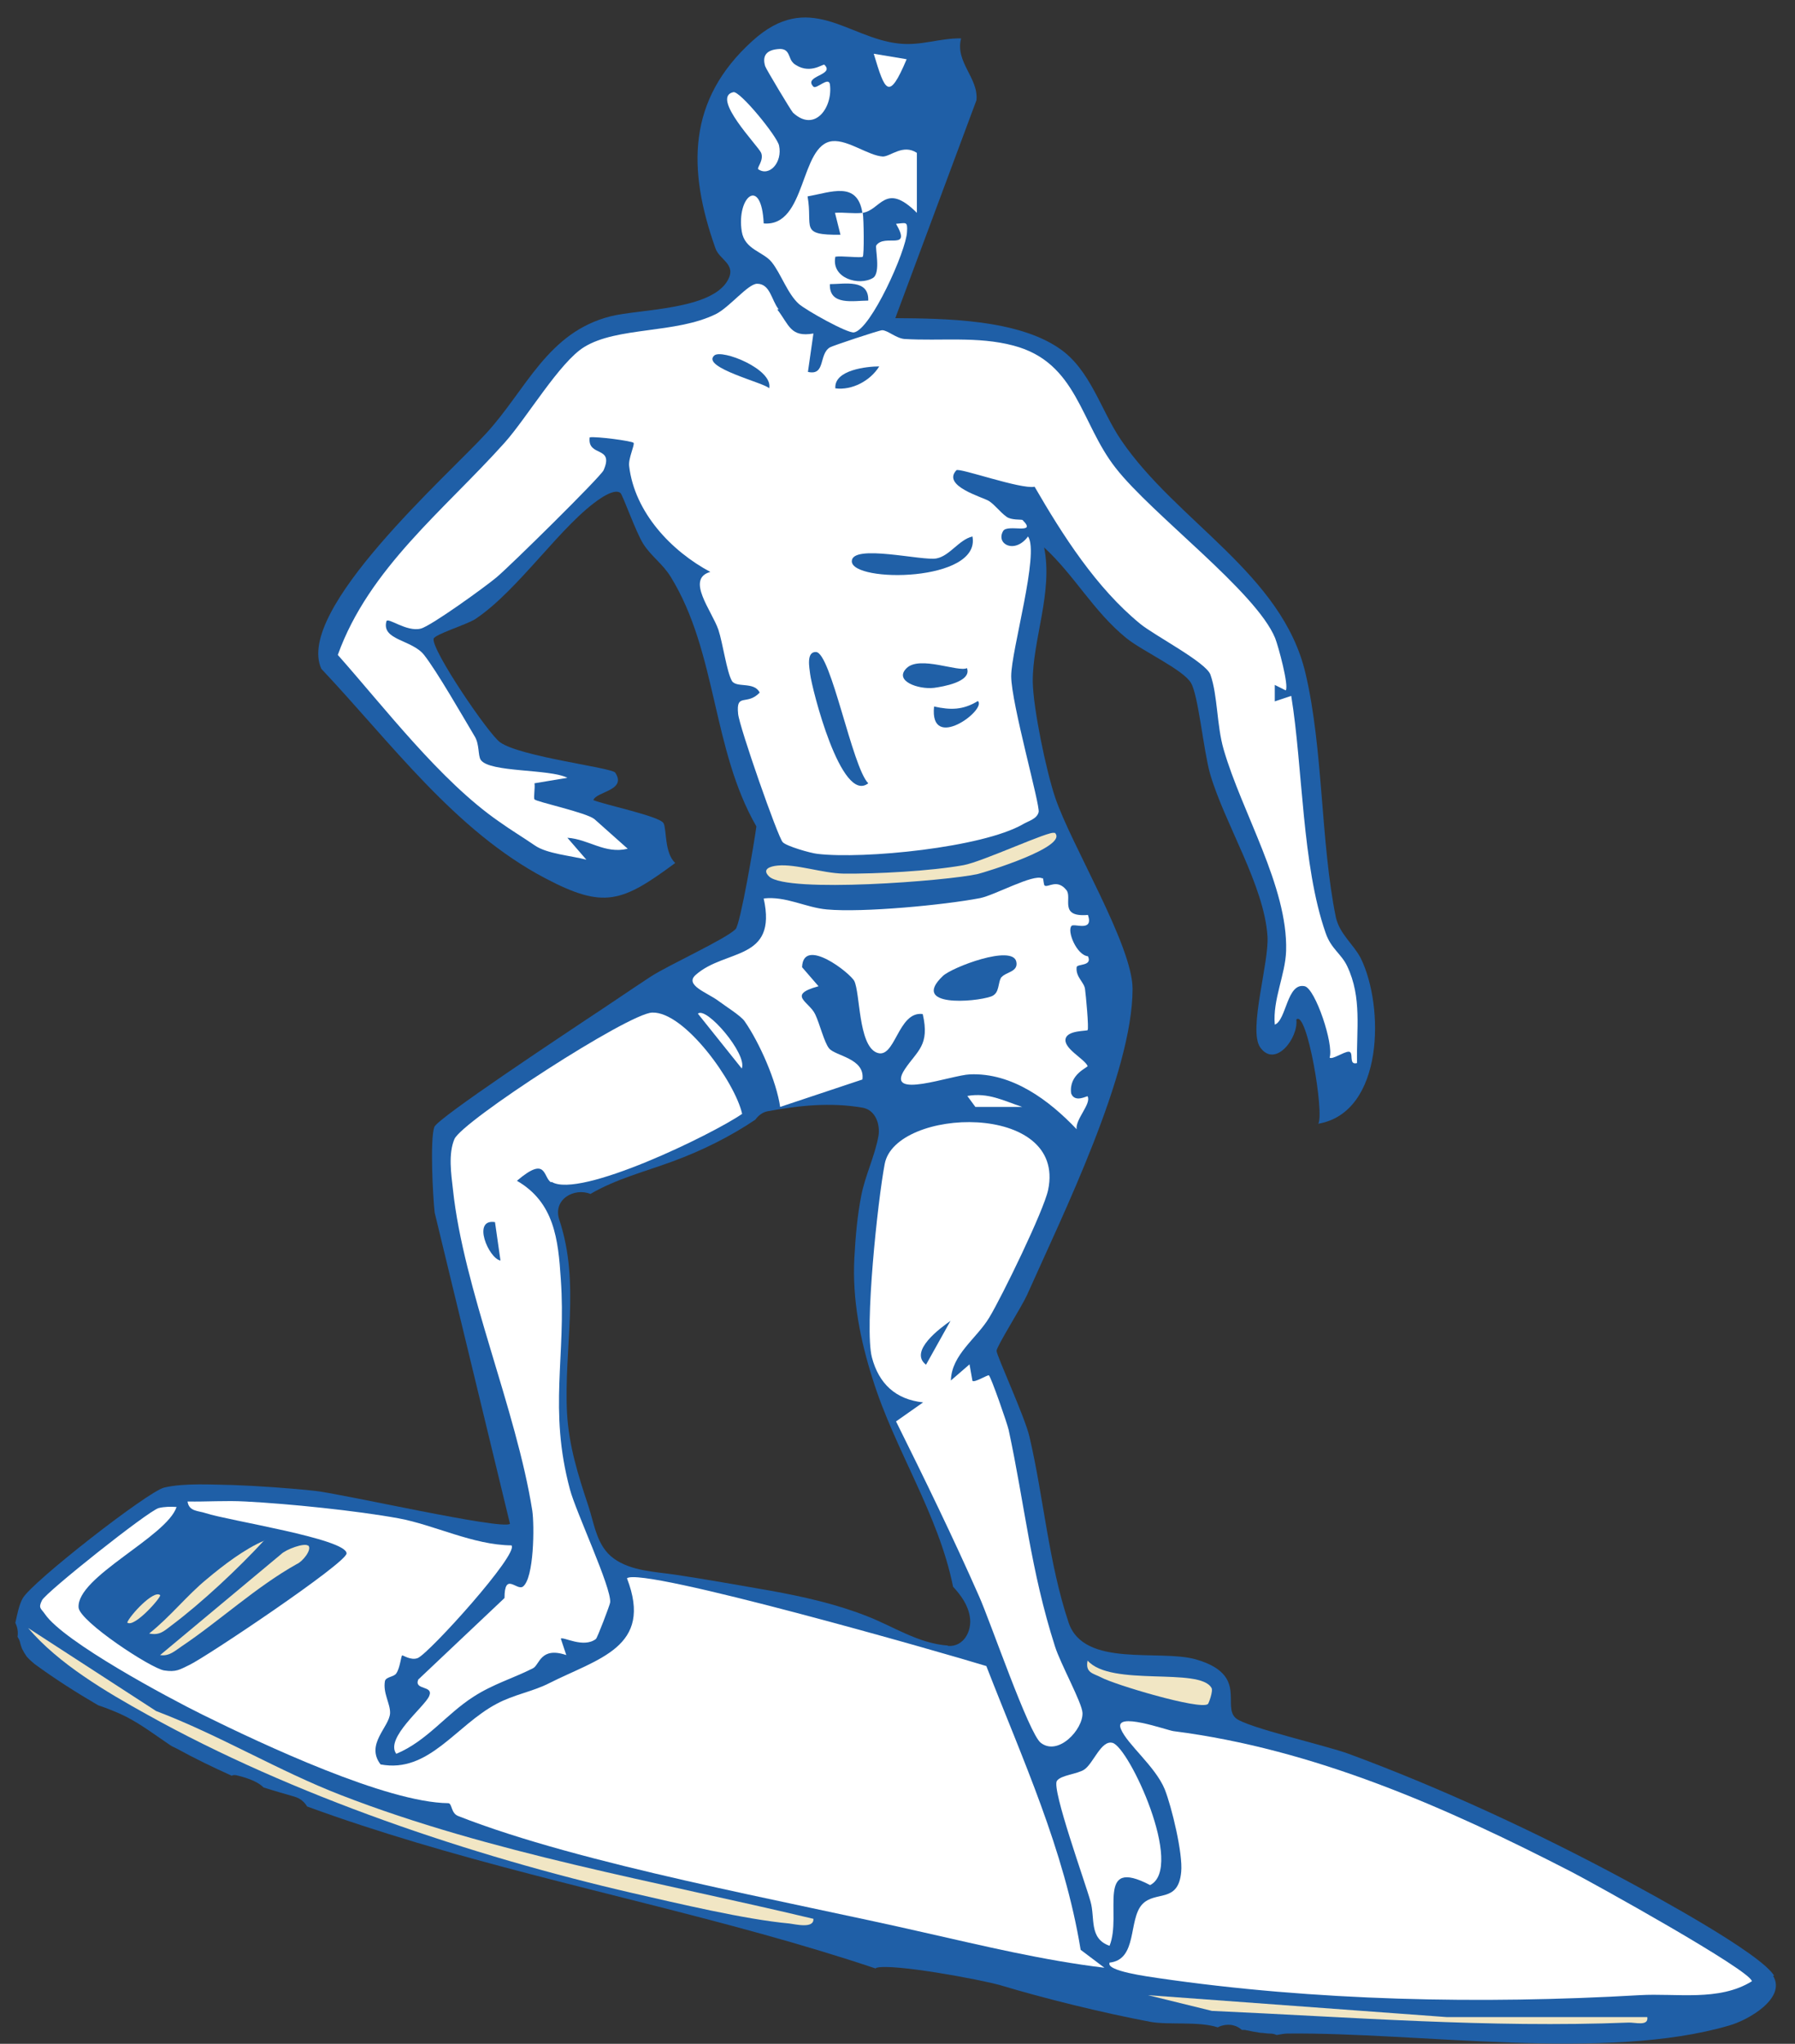 <?xml version="1.0" encoding="UTF-8"?>
<svg id="Layer_1" xmlns="http://www.w3.org/2000/svg" version="1.1" viewBox="0 0 491 558.9">
  <rect x="0" y="0" width="491" height="558.9" fill="#333333" stroke="none"/>
  <!-- Generator: Adobe Illustrator 29.4.0, SVG Export Plug-In . SVG Version: 2.1.0 Build 152)  -->
  <defs>
    <style>
      .st0 {
        fill: #f1e6c4;
      }

      .st1 {
        fill: #2060a7;
      }

      .st2 {
        fill: #fff;
      }

      .st3 {
        fill: #1f5fa7;
      }
    </style>
  </defs>
  <path d="M356.7,537.3c-4.1-3.7,12.8-5.7,13.5-7.5,3.4,3.2-12.8,8.1-13.5,7.5Z"/>
  <path d="M344.7,529.8l-13.5,6c.4-6.5,8.7-6.3,13.5-6Z"/>
  <path class="st3" d="M485.3,540.3c-3.6-6.1-33.1-22.1-41.1-26.4-23.4-12.6-50.3-25.1-75.3-34.3-5.9-2.2-27.8-7.2-30.8-9.7-4-3.3,3.5-11.9-10.9-16.1-10-2.9-30.7,2.4-34.9-10.1-5.5-16.5-6.8-34.1-10.7-50.8-1.2-5.3-9-22.2-9-23.5,0-1.2,6.9-12.1,8.3-15.2,9.8-22,28.9-60.7,28.9-83.8,0-11.9-16.9-39.5-21.2-52.4-2.4-7.1-6-24.3-6.1-31.6-.1-11.3,5.6-24.6,3.1-36.7,8.3,7.6,13.5,17.5,22.5,24.8,4.3,3.5,15.7,8.7,17.7,12.3,2,3.4,3.4,18.4,5.2,24.8,4,13.7,14.8,30.5,15.7,44.4.5,7.2-5.3,25.6-2,30.4,4.1,5.8,10.5-2.5,9.9-7.6,2.9-2.8,7.7,25.7,6,28.5,18-3.1,18.1-32.2,11.6-45.3-1.9-3.7-5.8-6.6-6.8-11.2-4.2-20.6-3.4-45.9-8.3-66.7-6.4-27.2-35.2-41.4-50.4-63.7-5.6-8.2-8.4-19.3-16.9-25.1-11.6-8-31.3-8.2-44.9-8.3l22.2-59.6c.6-6.1-5.9-10.4-4.2-16.9-6-.1-10.9,2.1-17.1,1.4-13.9-1.5-24.5-14.8-40-.7-17.8,16.1-17.8,35-10.1,56.7,1.1,3.2,5.8,4.3,3.4,8.7-4.5,8.2-24.1,7.9-32.1,9.9-17.3,4.4-23,20-34,32-10.4,11.4-52.4,48.4-45.1,64.4,18.9,20,36.5,44.3,61.3,57.3,16,8.4,20.9,6.6,35.5-4.2-3-2.8-2.3-9.2-3.2-10.9-1.1-1.9-16-5-19.2-6.3.9-2.4,9.2-2.6,6-7.5-.9-1.4-25.8-4.3-31.5-8.3-3.2-2.3-18.7-25.1-18.2-28.3.2-1.2,9.1-3.9,11.4-5.4,11.9-7.9,23.7-26.1,34.4-33.1,1.4-.9,4-2.4,5.3-1.4.6.4,4.2,10.7,6.3,14,2.2,3.4,5.3,5.4,7.5,9,12.7,20.7,11.2,47,23.4,68.2-.5,3.9-4.4,26.9-5.7,28.1-2.7,2.7-18.1,9.7-23.1,12.9-5.8,3.8-11.9,8-18,12-5.2,3.5-40.5,26.8-41.3,29.2-1.2,3.4-.4,19,.1,23.4l20.6,85.1c-2,1.8-45.9-8.2-53.3-9-6.2-.7-16.3-1.4-22.4-1.6-5.7-.1-13.5-.6-18.9.7-4.5,1.1-36.3,25.9-38.7,30.3-1,1.8-1.5,4.4-2,6.7.6,1.2.8,2.5.6,3.8.3.5.6,1,.7,1.6.1.5.3,1,.5,1.6.4.8.8,1.5,1.3,2.2.6.7,1.4,1.4,2.1,2,5.6,4.1,11.4,7.8,17.4,11.3,2.6.9,5.2,1.9,7.6,3.1,4.3,2.2,8.1,5.1,12.1,7.8.6.4,1.3.7,1.9,1,4.9,2.7,9.9,5.1,15,7.4.3-.2.8-.3,1.8,0,3.6.9,5.7,2,6.9,3.2,2.8.9,5.6,1.7,8.4,2.5,1.7.5,2.8,1.5,3.5,2.7,9.8,3.6,19.7,6.8,29.7,9.8,41.7,12.5,84.6,20.7,125.8,34.5,0,0,.2-.2.3-.2,4.5-1.2,28.3,3.2,33.9,4.8,11.6,3.5,27.7,7.5,41,10,4.9.9,13.2-.2,18.4,1.5,1.3-.7,3.1-.9,4.4-.5.8.2,1.5.6,2.2,1.2.3,0,.5,0,.8,0,1.4.3,2.9.6,4.3.8.8,0,1.6.2,2.4.2s1.4.1,2,.4c1.1-.2,2.2-.4,2.9-.4,35.7-.4,87.2,7.7,120.9-2.2,5.3-1.5,15.7-7.5,12-13.6h0ZM259.3,450c-8.2-.6-14.8-5.2-22.3-8.1-8.4-3.3-17.4-5.3-26.2-6.9-8.7-1.5-17.5-3.1-26.2-4.4-5.5-.8-12-1-16.7-4.4-4.7-3.4-5.3-9.4-7-14.5-2.8-8.4-5.3-16.4-5.8-25.3-.9-17.8,3.7-35.4-2.1-52.8-1.9-5.7,4.2-8.9,8.5-7.1,7-4.1,14.9-6.1,22.5-8.9,7.9-2.9,15.6-6.7,22.6-11.4.8-1.1,1.9-2,3.3-2.3,8.7-1.6,17.2-2.5,26-1,3.6.6,4.9,4.6,4.4,7.7-1,5.6-3.6,10.7-4.7,16.3-1.1,5.5-1.6,11.5-1.9,17.1-.6,11.3,1.6,22.4,5,33.1,6,19.3,18,36.9,22,56.8,2.2,2.4,4.1,5,4.6,8.3.6,3.7-1.6,8.2-6,7.9h0Z"/>
  <path class="st2" d="M139.9,422.6c2.2,2.2-22.4,29.4-25.6,30.8-1.9.8-4.2-.9-4.3-.7-.3.2-.6,3.5-1.6,4.9-.6,1-2.8.9-3.1,2.1-.6,3.3,1.5,6.2,1.4,8.8-.2,3.8-6.8,8.5-2.6,14,13.2,2.5,20.6-10.7,31.8-16.6,4.7-2.5,9.7-3.3,14.1-5.5,13.6-6.9,28.8-9.9,21.5-28.8,3.9-3.3,87.3,20.6,98.3,24,9.9,25.5,21.3,50.1,25.8,77.6l6.5,4.9c-16.7-2-33.2-6-49.6-9.7-37.1-8.5-93.4-18.5-127.2-31.8-2-.8-1.6-3.5-2.7-3.5-16.9-.2-50.6-16-67.2-24.2-9.5-4.7-37.9-19.9-43.1-27.5-1.1-1.6-1.9-1.6-.8-3.8,1.2-2.3,29-24.4,31.9-25.2,1.6-.4,3.3-.4,4.9-.3-2.7,8.2-27.4,19.1-26.8,27.5.3,3.8,19.7,16.6,23.4,17.2,3.3.5,4.2-.2,6.9-1.5,4.5-2.1,43-27.9,43-30.5,0-4-32.5-9-38.5-11-2-.7-4.6-.4-5-3.2,5.2.1,10.5-.3,15.8,0,11.8.6,30.4,2.5,41.9,4.6,9.8,1.8,20.4,7.3,30.9,7.4h0Z"/>
  <path class="st2" d="M303.5,536.7c7.7-.8,5.1-11.7,8.9-15.9,3.6-3.9,9.9-.2,10.7-8.9.5-5-2.6-17.8-4.5-22.6-2.6-6.3-10.3-12.3-12-16.5-2.1-5,12.7.4,14.4.6,38.4,4.9,74.3,20.7,108.7,38.4,6.4,3.3,49.3,27.1,49.5,30-9,5.6-20.7,3.2-30.7,3.8-43.2,2.5-88.9,1.6-131.9-4.7-1.8-.3-14.7-1.9-13-4.3h0Z"/>
  <path class="st0" d="M222.5,524.7c.2,2.8-4.9,1.5-6.6,1.3-12.1-1.1-30.5-5.5-42.8-8.3-44.2-10.2-93.2-26.7-132.8-48.8-11.2-6.2-24.3-13.9-32.6-23.7l35,22.7c17.2,6.5,33.5,16.4,50.6,23,41,15.9,86.4,23.6,129.1,33.8h0Z"/>
  <path class="st0" d="M450.6,551.6c.4,2.6-3.4,1.4-5.2,1.5-38,1.5-76-1.5-113.9-3.2l-17.5-4.3,81.8,6h54.9Z"/>
  <path class="st0" d="M84.3,422.6c1.2,1.1-1.6,4.5-3.1,5.1-11.1,6.2-21.2,15.6-31.5,22.5-1.8,1.2-3.4,2.8-5.9,2.4l33.1-27.6c1.3-1.3,6.4-3.2,7.4-2.3h0Z"/>
  <path class="st0" d="M330.4,466c-2.2,1.7-25.8-5.4-29.2-7.3-2.1-1.1-4.4-1.2-3.7-4.6,6.4,7.3,30.7,1.7,33.9,7.5.5.8-.8,4.3-1,4.4h0Z"/>
  <path class="st0" d="M72.3,421.2c-7.1,7.7-17,17-25.4,23.3-2,1.5-3.2,2.8-6.1,2.2,5.7-4.5,10.3-10.4,15.8-14.9,4.4-3.7,10.4-8.3,15.7-10.5h0Z"/>
  <path class="st0" d="M43.8,436.2c.5.4-7.1,9.1-9,7.5.7-1.9,7.2-9,9-7.5Z"/>
  <path class="st2" d="M303.5,532.1c-5.7-2-3.9-7.6-5.2-12.1-1.4-5.1-10.7-30.8-9.2-33,1.1-1.6,5.5-1.8,7.5-3.1,2.5-1.7,4.6-8.1,7.7-7.3,4.5,1.1,19.8,34.1,10.3,38.9-15.1-7.9-7.6,8-11.1,16.6h0Z"/>
  <path class="st0" d="M288.5,227.7c4.1,3.8-19.3,10.9-21,11.3-8.3,1.9-52.2,5.3-57.1.7-2.1-2,.2-2.8,2.3-3,5-.5,12.3,2.1,18,2.2,9.1.1,23.9-.7,32.8-2.3,5.2-.9,24-9.7,24.9-8.8h0Z"/>
  <path class="st2" d="M216.9,17.2c4.3,3.5,8.2.2,8.6.5,3,2.9-5.9,3-3,6,.8.8,4.1-2.8,4.5-.7.9,6.3-4.1,13.4-10.1,7.8-.5-.5-7.4-12-7.6-12.7-.9-3,.5-4.5,3.8-4.7,3.1-.2,2.5,2.7,3.9,3.8Z"/>
  <path class="st2" d="M207.4,46.2c-.4-.3,1.6-2.4.8-4.4-.8-1.9-13.9-15.2-7.6-16.6,1.8-.4,12,12.1,12.5,14.6,1,4.6-2.7,8.7-5.8,6.4h0Z"/>
  <path class="st2" d="M248,16.2c-4.9,11.6-5.9,8.8-9-1.5l9,1.5Z"/>
  <path class="st2" d="M202.9,292.2l-12-15c2.3-2.1,13.6,11.1,12,15Z"/>
  <path class="st2" d="M279.5,302.7h-12.7s-2.2-3-2.2-3c5.7-1,9.9,1.3,15,3h0Z"/>
  <path class="st2" d="M212.6,84.6c3.3,4.3,3.6,7.7,9.9,6.6l-1.5,10.5c4.9,1.1,2.9-4.8,6-6.7.6-.4,13.5-4.7,14.3-4.7,1.5,0,3.8,2.2,6.1,2.4,9.9.6,20-.8,29.8,1.8,17.5,4.6,18.3,21.2,28,33.5,9.9,12.7,38.4,33.8,43.6,46.5.9,2.3,3.8,13,2.9,14.3l-3-1.5v4.5l4.5-1.5c3.2,19.7,2.9,46.2,9.4,64.8,1.5,4.4,4.3,5.7,5.9,9.1,4.1,8.6,2.5,17.3,2.7,26.5-2.5.7-.7-3.1-2.3-3.1-1.3,0-4.6,2.3-5.2,1.6,1.2-3.6-3.9-18.8-6.8-19.5-4.9-1.1-5,9.3-8.2,10.5-.6-6.9,2.9-13.6,3.1-20.2.5-17.5-12.1-37.8-17.1-55.1-1.9-6.6-1.6-14.7-3.6-20.4-1.2-3.4-15.3-10.7-19.2-13.9-12-9.8-21.2-24.2-28.9-37.5-3.7.8-20.7-5.3-21.4-4.5-4,4.3,7.1,7.3,8.9,8.4,1.7,1.1,3,3,4.8,4.3,1.3,1,4.1.7,4.4.9,4.2,4.2-4.1,1-5.3,3-2.1,3.6,3.2,6.4,6.8,1.5,3.2,4.5-4.6,31.1-4.6,38.2,0,7.4,8,35.4,7.5,37.2-.5,1.9-2.8,2.4-4.3,3.3-11.1,6.4-43.6,9.6-56.2,8.1-1.9-.2-8.5-2.1-9.5-3.2-1.3-1.3-11.9-31.6-12.2-35.1-.6-5.9,2.4-2.1,5.9-5.8-1.5-3.1-6.4-1.2-7.6-3.2-1.4-2.4-2.5-10.4-3.7-14-1.8-5.2-9-13.9-2.2-15.8-10.7-5.7-20.7-16.3-22.2-28.9-.3-2.1,1.6-5.9,1.2-6.4s-10.1-1.8-12-1.5c-.7,5.5,6.8,2.2,3.8,9-.9,1.9-25.8,26.4-29.3,29.3-3.1,2.6-17.9,13.3-20.7,14-3.9,1-9-3.2-9.4-2-1.4,5.2,7,5,10.3,9.2,3.6,4.6,10.4,16.5,13.8,22.2,1.4,2.2.9,5.3,1.7,6.5,2.4,3.5,18.8,2.4,23.7,4.9l-9,1.5c.2,1.2-.3,4,0,4.4.6.7,14.2,3.6,16.4,5.4l9.1,8.1c-6.3,1.5-10.6-2.6-16.5-3l5.2,6c-4.1-1.1-10.8-1.6-14.1-3.9-3.2-2.2-6.7-4.3-9.9-6.6-16-11.1-31.3-31.2-44-45.5,8.5-23.7,29.2-39.7,45.6-58,6.1-6.8,15.1-22.1,21.8-26.2,9.1-5.6,25-3.6,36-9,3.8-1.9,8.8-8.3,11.3-8.3,3.6,0,3.9,4.5,5.9,7h0Z"/>
  <path class="st1" d="M237.5,214.2c-7.4,5.8-15.4-25.8-15.9-29.9-.2-1.7-1.1-6.1,1.6-6,4.1.1,9.9,31.5,14.3,35.9h0Z"/>
  <path class="st1" d="M266,146.7c2.4,12.5-32.9,12.7-33,6.8,0-4.9,19.5,0,23.2-.8,3.6-.7,6.1-5.1,9.8-6Z"/>
  <path class="st1" d="M264.5,182.7c1.4,3.8-6.8,5.1-9,5.4-4.3.5-11.1-1.9-7.5-5.4s14.2,1.2,16.5,0Z"/>
  <path class="st1" d="M210.4,106.2c-.9-1.4-18.8-5.7-15-9,2.1-1.8,16.2,3.8,15,9Z"/>
  <path class="st1" d="M255.5,193.2c4.5,1,7.9,1,12-1.5,2.5,2.4-13.3,14.1-12,1.5h0Z"/>
  <path class="st1" d="M240.5,100.2c-2.4,3.9-7.4,6.6-12,6-.4-5.1,8.8-6,12-6Z"/>
  <path class="st2" d="M150.7,323.3c-2.2-1.4-1.1-7.4-9.3-.4,10.2,5.9,11.3,16,12,26.9,1.5,21.1-3.4,35.5,2.5,57.5,1.6,6.1,11.4,26.9,11,30.9,0,.5-3.5,9.7-3.9,10-3.4,2.6-8.9-.7-9.6-.1l1.5,4.5c-7.1-2.4-7.3,2.7-9.1,3.6-5.3,2.7-10.9,4.3-16.3,7.8-7.5,4.8-12.7,12.1-21.1,15.6-3.2-4.3,7.8-12.9,9-15.8,1.3-3-4.2-1.5-3-4.5l23.6-22.3c0-7.2,3.3-2,5-3.1,3.1-2.2,3.2-16.8,2.6-20.8-4.4-27.8-18.8-60.5-21.7-87.8-.5-4.3-1.3-9.8.4-13.8,2.1-4.9,47.6-34.4,54.1-34.6,8.9-.3,22.7,19.1,24.6,27.7-8.1,5.6-44.5,23.3-52.1,18.6Z"/>
  <path class="st1" d="M135.4,334.2l1.5,10.5c-3.2-.5-7.9-11.5-1.5-10.5Z"/>
  <path class="st2" d="M260,377.6l5.2-4.5.8,4.5c.5.6,4.2-1.7,4.5-1.5.6.5,5,13.1,5.4,14.9,4.4,20.4,6,38.4,12.7,59.3,1.5,4.7,7.4,15.4,7.5,18.1.2,4.5-6.6,11.9-11.4,8.2-3.3-2.5-13.8-33.2-16.9-40.1-7.1-16.1-14.9-32.1-22.7-47.8l7.4-5.2c-7.5-.8-12.1-5.1-14-12.3-2.1-8.1,1.6-43,3.5-52.9,2.9-15.5,49.8-17.2,44.7,7.1-1.2,5.7-12.6,29.1-16.1,34.9-3.5,5.8-10.3,10.1-10.5,17.2h0Z"/>
  <path class="st1" d="M260,361.2l-6.7,12c-4.8-3.7,4-10.1,6.7-12Z"/>
  <path class="st2" d="M285.2,240.1c.3.2.2,1.9.6,2.1,1,.5,3.4-1.9,5.9,1.2,1.7,2.1-2.2,7.5,5.9,6.8,1.6,4.8-3.8,2.2-4.5,3-1.3,1.4,1.4,8,4.5,8.3,1.3,2.8-3,2-3.1,3-.3,2.7,2.1,4.1,2.3,6,.2,1.4,1.1,10.8.7,11.2-.2.3-5.4,0-6,2.3-.7,2.7,5.1,5.5,6,7.5.2.4-5.2,2.2-4.5,7.5,1,2.7,4.4.6,4.5.8,1.1,2-3.4,6.3-3,9-7.5-7.9-17.6-15.5-29.2-15-5.1.2-23.4,7.1-17.8-1.4,3.4-5.1,6.9-6.5,4.9-15.1-6.9-.9-7.5,12.8-12.7,10.5-4.9-2.2-4.4-16.1-6-19.5-1.1-2.2-14-12.3-14.3-3.8l4.5,5.2c-8.8,2.4-2.5,4.2-.9,7.7,1.2,2.5,2.5,7.8,3.8,9.3,1.7,2.1,9.9,2.7,9.1,8.5l-22.5,7.5c-1-7-5.6-17.5-9.7-23.4-1-1.5-5.2-4.1-7.2-5.6-2.9-2.2-9.4-4.3-6.2-7.1,8.1-7.2,22.4-3.7,18.6-20.9,6.1-.7,11.5,2.5,17.3,3,9.8.9,32-1.2,41.9-3.1,4-.8,14.6-6.7,17-5.4h0Z"/>
  <path class="st1" d="M274,267.1c-1.2,1.6-.4,4.5-2.9,5.4-4.6,1.6-22.1,2.9-13.2-5.6,2.5-2.4,19.1-8.7,20.1-3.9.6,2.8-2.9,2.8-4,4.2Z"/>
  <path class="st2" d="M236,58.2c.3,1.7.4,11.6,0,12s-5.9-.3-7.5,0c-1.2,5.9,6.5,8.1,10.3,5.8,2.2-1.4.5-8.3.9-8.9,2.3-3.3,9.8,1.7,5.4-5.9,2.7-.2,3.2-.8,3,2.2-.2,5.2-9.9,26.7-14.5,27.5-1.8.3-13.2-6.1-15.1-7.8-3.1-2.8-4.9-8.3-7.4-11.4-2.3-2.9-7.4-3.4-8.2-8.4-1.5-9.5,5.4-15.3,6-2.2,11.8,1,9.8-21.6,18.8-22.5,4.3-.4,9.9,4,13.8,4.2,2.1,0,5.5-3.5,9.3-1v16.4c-8.7-8.7-9.9-.6-14.9,0-1.4-8.8-8.6-5.6-15-4.5,1.5,8.5-2.4,10.6,9,10.5l-1.5-6c2.4-.2,5.1.3,7.5,0h0Z"/>
  <path class="st1" d="M237.5,82.2c-4,0-10.7,1.5-10.5-4.5,4,0,10.7-1.5,10.5,4.5Z"/>
</svg>